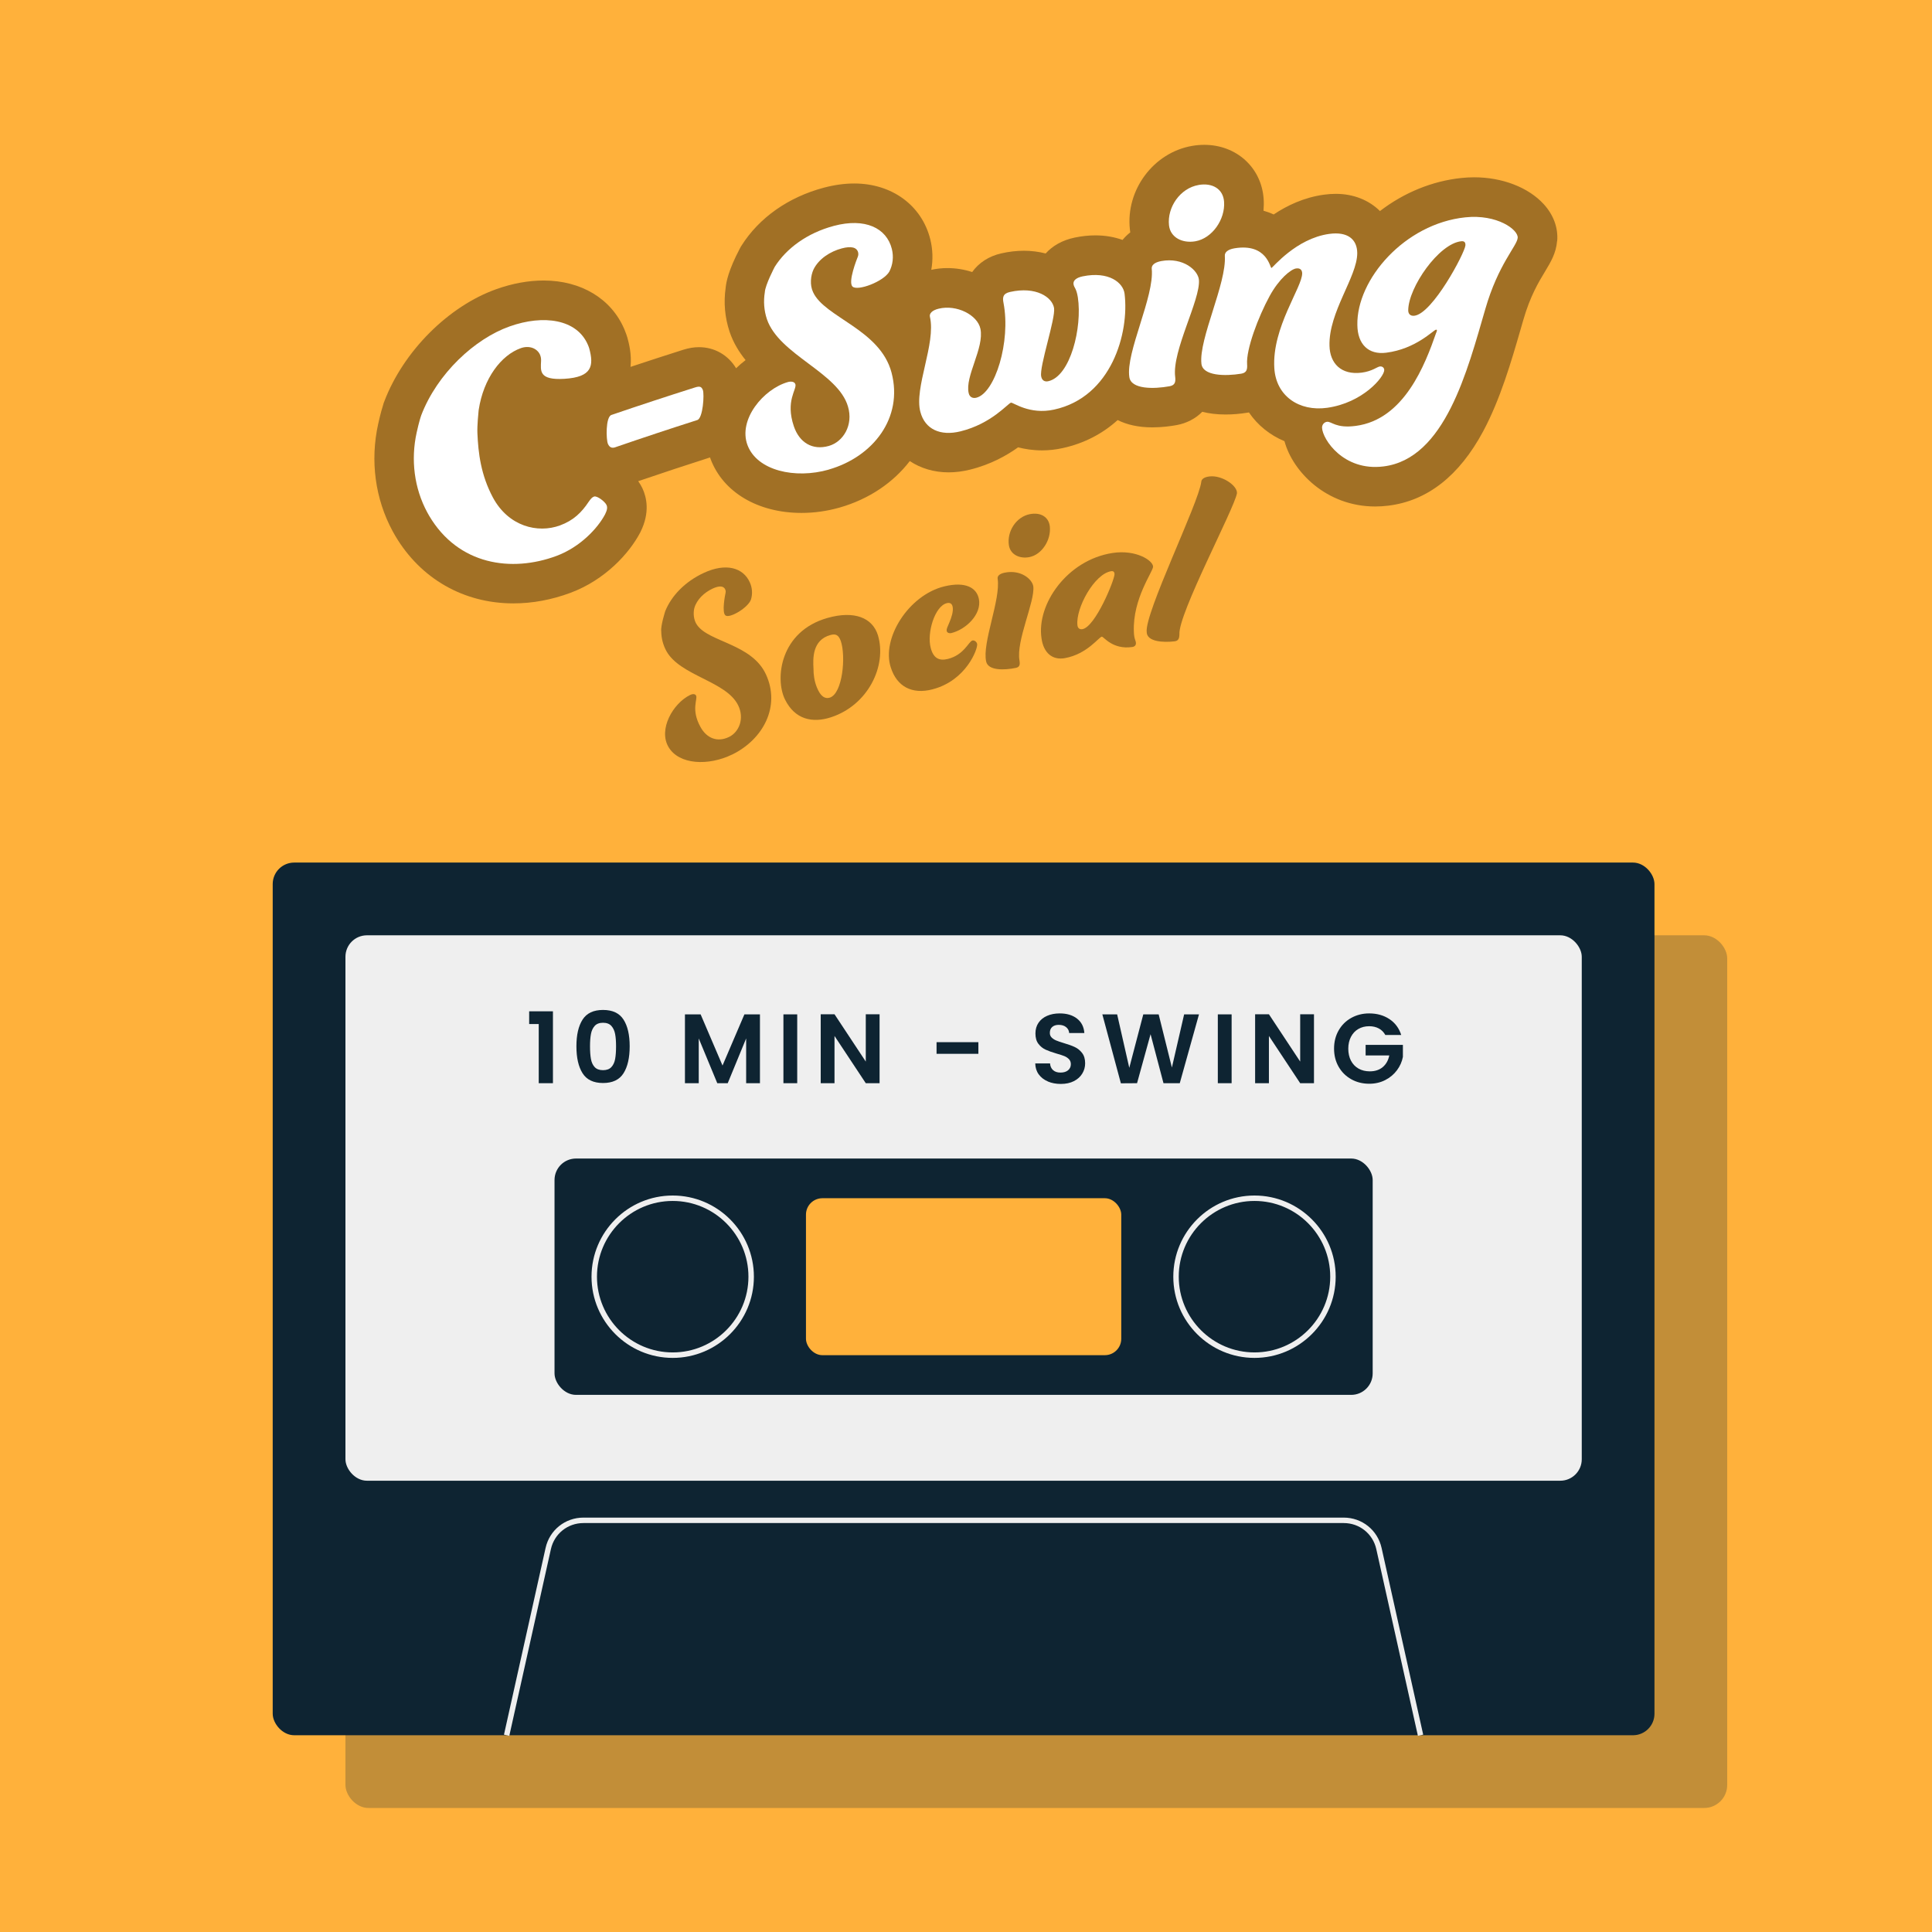 <?xml version="1.0" encoding="UTF-8"?>
<svg id="Layer_2" xmlns="http://www.w3.org/2000/svg" viewBox="0 0 708.66 708.66">
  <defs>
    <style>
      .cls-1 {
        fill: #ffb13b;
      }

      .cls-2 {
        fill: #fff;
      }

      .cls-3, .cls-4 {
        fill: #0e2432;
      }

      .cls-5 {
        fill: #efefef;
      }

      .cls-6 {
        fill: #a17025;
      }

      .cls-4 {
        opacity: .25;
      }
    </style>
  </defs>
  <g id="Layer_1-2" data-name="Layer_1">
    <g>
      <g>
        <rect class="cls-1" y="0" width="708.66" height="708.66"/>
        <g>
          <g>
            <path class="cls-6" d="M571.14,88.41c-.36,4.46-2.33,7.71-4.4,11.15-2.31,3.81-5.47,9.02-8,17.85l-.02.07c-.34,1.17-.69,2.37-1.04,3.59-3.27,11.29-7.33,25.34-13.65,37.13-8.78,16.36-20.49,25.53-34.82,27.28-1.56.19-3.2.3-4.79.3-17.93,0-30.28-12.82-33.27-23.95-5.36-2.23-9.86-5.87-13.04-10.55-.16.03-.31.06-.47.08-2.74.45-5.53.68-8.11.68-3.29,0-6.11-.37-8.53-1-2.55,2.6-5.89,4.23-9.33,4.87-2.12.39-5.39.85-8.97.85-5.22,0-9.43-1.01-12.74-2.68-5.35,4.83-12.04,8.52-20.25,10.3-2.46.54-5,.82-7.51.82-3.33,0-6.28-.48-8.76-1.12-4.08,2.92-9.97,6.3-17.67,8.19-2.66.66-5.3.99-7.85.99-5.33,0-10.2-1.48-14.21-4.14-6,7.82-14.83,13.92-25.69,17.04-4.59,1.31-9.3,1.98-14.02,1.98-15.99,0-28.78-7.58-33.36-19.78-.07-.19-.13-.38-.19-.57-.08.03-.16.06-.25.08-8.7,2.78-17.45,5.68-26.1,8.63.6.85,1.12,1.72,1.53,2.58,1.59,3.39,2.8,8.96-.66,15.96l-.08.17-.09.17c-3.97,7.55-12.79,17.31-25.59,22.08-3.44,1.28-6.92,2.24-10.41,2.89-3.49.65-7,.97-10.5.97-18.23,0-34.02-9.03-43.32-24.78l-.05-.08c-.31-.54-.62-1.08-.91-1.62-6.41-11.83-8.3-25.8-5.31-39.31.86-3.89,1.57-6.26,1.95-7.42l.07-.27.24-.62c7.01-18.41,23.56-34.96,41.17-41.19,5.86-2.08,11.68-3.14,17.27-3.14,13.72,0,24.78,6.65,29.56,17.78l.03.07c.68,1.6.97,2.57,1.14,3.16.5,1.84,1.62,5.94,1.14,10.67,6.41-2.13,12.86-4.23,19.27-6.26,2.1-.66,3.95-.97,5.84-.97,5.71,0,10.7,2.9,13.61,7.73,1.11-1.06,2.26-2.07,3.48-2.99-2.43-3-4.49-6.38-5.83-10.29l-.05-.16c-1.73-5.21-2.21-10.62-1.43-16.08.19-2.04,1-6.43,5.24-14.47l.27-.5.3-.48c6.47-10.26,17.21-17.81,30.24-21.27,3.83-1.01,7.57-1.53,11.11-1.53,13.84,0,24.8,8.04,27.9,20.49.92,3.69,1.03,7.5.36,11.18,1.92-.42,3.9-.64,5.88-.64,3.16,0,6.25.51,9.13,1.45,2.39-3.36,6.08-5.82,10.73-6.86,2.8-.63,5.57-.95,8.26-.95s5.47.35,7.96,1c2.46-2.74,6.03-4.88,10.74-5.85,2.55-.52,5.06-.79,7.48-.79,3.7,0,7.03.61,9.98,1.67.82-1,1.75-1.93,2.83-2.76-.06-.36-.11-.73-.14-1.11-1.57-14.44,8.67-28.18,22.82-30.62,1.5-.26,3-.39,4.47-.39,11.78,0,20.93,8.3,21.77,19.74.11,1.49.08,2.96-.05,4.42,1.21.34,2.46.79,3.73,1.38,4.81-3.21,11.03-6.23,18.4-7.25,1.5-.21,2.98-.31,4.4-.31,6.55,0,12.21,2.35,16.19,6.31,8.84-6.78,19.18-11.02,29.88-12.13,1.55-.16,3.12-.25,4.66-.25,10.33,0,19.87,3.68,25.51,9.83,3.6,3.92,5.36,8.72,4.96,13.52Z"/>
            <path class="cls-6" d="M322.03,233.02c-2-6.47-8.68-9.13-18.49-6.36-17.47,4.94-19.33,22.29-15.63,29.85,3.64,7.45,10.14,8.79,16.89,6.59,13.6-4.44,20.58-18.83,17.23-30.08ZM304.38,255.89c-1.78.57-3.39-.43-4.72-3.68-1-2.43-1.28-4.89-1.27-6.94-.2-3.66-.5-10.54,6.26-12.36,1.83-.49,2.93-.08,3.75,2.2,1.93,5.59.68,19.26-4.02,20.78Z"/>
            <path class="cls-6" d="M342.13,252.83c-7.72,2.03-13.19-1.11-15.37-7.96-3.55-10.59,6.5-26.63,19.64-29.79,7.81-1.88,11.88.51,12.67,4.69,1.05,5.62-4.84,11.14-10.05,12.42-.84.21-1.61-.1-1.74-.67-.2-.85.25-1.46,1.01-3.34.71-1.67,1.49-4.05,1.13-5.66-.25-1.13-.96-1.56-2.12-1.28-4.41,1.07-7.4,10.94-5.9,16.46.98,3.75,3.1,4.8,6.28,4,5.99-1.49,7.62-6.44,9.02-6.77.65-.15,1.55.43,1.72,1.29.29,1.74-3.99,13.39-16.29,16.6Z"/>
            <path class="cls-6" d="M373.95,242.32c.23,1.44.1,2.36-1.33,2.66-4.19.88-10.2,1.06-10.9-2.36-1.52-6.83,5.37-22.66,4.22-30.33-.16-.96.61-1.82,2.5-2.22,5.98-1.26,10.23,2.37,10.58,5.07.62,5.6-6.38,19.9-5.07,27.17ZM377.83,188.58c3.79-.73,6.87.97,7.25,4.55.51,4.94-2.91,10.31-7.51,11.22-3.51.69-6.95-.87-7.5-4.33-.79-4.99,2.58-10.45,7.75-11.45Z"/>
            <path class="cls-6" d="M415.33,237.32c-7.29,1.08-10.53-3.89-11.19-3.79-1.12.19-5.38,6.38-13.51,7.87-4.56.84-7.86-1.86-8.6-7.26-1.89-12.48,9.4-28.73,26.01-31.3,8.67-1.34,14.93,2.77,14.91,5.04-.05,1.87-7.49,11.67-7.05,23.74.08,2.95.73,3.14.76,4.32.02.69-.42,1.24-1.33,1.38ZM395.2,229.32c.09.97.71,1.65,1.83,1.46,4.76-.84,11.76-18.01,11.78-20.17-.04-.88-.45-1.21-1.24-1.09-6.11.94-13.04,13.5-12.37,19.8Z"/>
            <path class="cls-6" d="M432.61,232.66c-.03,1.48-.33,2.4-1.78,2.58-4.26.51-10.16.13-10.22-3.4-.77-7.07,19.01-47.16,20.02-55.08.04-.99,1.03-1.79,3.08-2.01,4.55-.5,10.25,3.4,10.01,6.19-1.07,5.85-21.58,44.21-21.11,51.72Z"/>
            <path class="cls-6" d="M268.55,276.76c-8.71,4.25-19.47,3.77-23.32-2.72-3.86-6.5,1.63-16.05,7.91-19.13.81-.4,1.81-.47,2.17.21.71,1.34-1.97,5.01,1.62,11.53,2.3,4.18,6.23,5.73,10.49,3.66,3.73-1.81,5.71-6.88,3.31-11.65-4.34-8.83-21.22-10.72-26.31-19.86-1.23-2.27-1.84-4.72-1.88-7.25-.25-2,1.48-7.41,1.48-7.41,2.26-5.55,7.16-10.76,14.13-14,8.07-3.75,14.44-1.99,16.89,3.48.92,2.07,1.03,4.25.42,6.28-1.04,3.01-7.74,6.97-9.32,5.87-1.49-1.04-.15-7.64.02-8.45,0,0,0-.01,0-.02,0,0,0,0,0-.01,0,0,0,0,0-.02,0-.02,0-.03,0-.03.06-.38,0-.74-.16-1.07-.61-1.29-2.2-1.4-4.62-.27-3.01,1.4-5.8,3.97-6.7,7.15-.45,1.79-.3,4.36.99,6.18,4.37,6.33,20.08,6.88,25.28,18.14,5.39,11.69-.92,23.78-12.41,29.41Z"/>
          </g>
          <path class="cls-2" d="M314.72,93.98s0,.01-.02.04c0-.02,0-.03.01-.05h0Z"/>
          <g>
            <path class="cls-2" d="M225.69,164.06c-1.23.42-2.11.06-2.69-1.22-.7-1.5-.89-9.89,1.26-10.63,10.17-3.48,20.39-6.84,30.63-10.08,1.77-.56,2.41-.36,2.92.94.58,1.54.06,10.33-2.04,11-10.06,3.21-20.09,6.54-30.08,9.98Z"/>
            <path class="cls-2" d="M304,172.25c-12.35,3.53-26.29.4-29.81-8.97-3.53-9.38,5.86-20.57,14.77-23.13,1.15-.34,2.47-.19,2.78.77.62,1.92-3.73,6.08-.56,15.43,2.03,5.99,6.81,8.93,12.84,7.22,5.28-1.5,9.05-7.65,7.02-14.44-3.62-12.54-25.21-18.92-29.73-32.04-1.08-3.24-1.31-6.6-.77-9.91.14-2.68,3.65-9.33,3.65-9.33,4.25-6.72,11.85-12.38,21.7-15,11.4-3.02,19.31.75,21.24,8.46.72,2.91.36,5.79-.91,8.29-2.05,3.68-11.72,7.31-13.53,5.5-1.7-1.7,1.58-10.01,1.99-11.02,0,0,0-.02.01-.02,0,0,0-.01,0-.02,0,0,0-.01,0-.02.01-.03.02-.04.02-.04.16-.48.16-.97.04-1.44-.5-1.83-2.54-2.34-5.97-1.43-4.25,1.12-8.49,3.84-10.4,7.77-1.01,2.23-1.41,5.62-.14,8.29,4.23,9.28,24.62,13.64,28.79,29.55,4.32,16.51-6.72,30.83-23.03,35.51Z"/>
            <path class="cls-2" d="M341.1,116.22c-.3-1.23.81-2.41,3.19-2.99,6.62-1.62,14.27,2.3,15.33,7.37,1.47,7.05-5.77,17.47-4.3,23.62.34,1.48,1.51,1.97,2.77,1.67,6.91-1.67,12.72-20.62,10-34.77-.4-1.98-.27-3.44,2.38-4.03,9.56-2.15,15.49,1.92,16.16,5.9.59,3.87-5.46,21.48-4.72,25.08.28,1.49,1.3,2.04,2.56,1.77,8.22-1.8,12.54-19.86,10.89-30.75-.56-3.5-1.37-3.46-1.59-4.84-.2-1.25.86-2.38,3.38-2.89,9.6-1.96,14.82,2.34,15.34,6.35,1.78,14.38-4.77,37.95-25.86,42.53-9.02,1.98-15.04-2.71-15.8-2.54-1.14.27-7.12,7.71-18.53,10.52-7.37,1.82-13.02-.76-14.7-7.12-2.39-8.79,5.77-25.05,3.5-34.88Z"/>
            <path class="cls-2" d="M431.06,138.2c.21,1.89-.04,3.1-2.04,3.47-5.86,1.08-14.15,1.15-14.78-3.36-1.37-9.03,9.26-29.62,8.22-39.71-.15-1.26.95-2.37,3.49-2.84,8.04-1.47,13.51,3.37,13.82,6.92.56,7.35-9.9,25.94-8.72,35.53ZM439.67,67.84c5.01-.86,8.98,1.44,9.32,6.14.47,6.48-4.34,13.44-10.52,14.52-4.71.82-9.19-1.33-9.68-5.87-.71-6.56,4.05-13.61,10.87-14.78Z"/>
            <path class="cls-2" d="M475.45,98.46c-1.98.3-6.25,3.76-9.72,10.08-4.22,7.72-8.69,19.63-8.29,25.09.13,1.91-.17,3.11-2.17,3.44-5.88.96-14.14.86-14.59-3.69-.99-9.1,9.25-29.37,8.59-39.53-.1-1.27,1.04-2.36,3.59-2.78,11.97-1.95,12.98,7.32,13.51,7.22.5-.07,8.98-10.79,21.17-12.49,6.75-.94,10.28,1.95,10.3,7.07-.02,8.72-10.55,21.57-10.18,33.99.16,6.4,4.26,10.81,11.85,9.82,3.87-.51,5.62-2.14,6.62-2.26.88-.11,1.62.44,1.61,1.34-.05,2.59-7.89,11.98-20.92,13.82-10.24,1.44-18.79-4.27-19.4-14.58-.92-14.9,10.33-29.7,10.22-34.8-.04-1.15-.74-1.95-2.19-1.73Z"/>
            <path class="cls-2" d="M527.07,121.16c0-.26-.25-.23-.37-.22-.91.11-7.34,7.08-18.28,8.44-6.41.8-10.47-3.02-10.54-10.2-.33-16.63,17.31-37.14,39.62-39.46,11.68-1.22,19.45,4.54,19.19,7.52-.23,2.98-7.14,9.65-11.89,26.17-6.5,22.26-14.71,54.91-37.35,57.68-14.65,1.84-22.35-9.96-22.52-14.19-.03-1.15.8-2.04,1.77-2.18,1.7-.24,3.22,2.49,10.59,1.5,17.77-2.33,25.44-22.49,29.49-34.13.14-.27.27-.55.29-.93ZM516.54,113.77c-.03,1.29.72,2.23,2.27,2.04,6.68-.79,18.46-22.97,18.71-25.81.06-1.16-.45-1.62-1.52-1.51-8.26.85-19.37,16.92-19.46,25.28Z"/>
            <path class="cls-2" d="M222.47,185.23c-.59-1.27-3.48-3.48-4.58-3.09-.74.27-1.19.83-1.96,1.91-2.58,3.89-5.54,6.84-10.51,8.67-8.2,3.01-18.92.37-24.63-10.25-4.41-8.27-5.37-16.29-5.68-23.65-.11-2.66.35-7.25.44-8.16.01-.11.02-.21.04-.32,1.76-11.57,8.25-20.09,15.45-22.64,3.08-1.09,5.95.05,7.02,2.37,0,0,0,0,0,.01.33.71.44,1.5.41,2.28-.15,3.63-.91,7.15,8.52,6.59,10.27-.6,10.87-4.83,9.13-11.2-.09-.34-.31-.88-.5-1.32-4.02-9.34-16.2-11.14-28.69-6.7-12.75,4.51-26.57,17.25-32.45,32.68v.04c-.12.3-.77,2.23-1.65,6.23-2.19,9.91-.93,20.35,3.9,29.28.22.41.46.83.7,1.24,10.7,18.11,30.25,20.82,46.69,14.71,8.67-3.23,15.13-10.13,17.83-15.26.72-1.47.95-2.49.52-3.41Z"/>
          </g>
        </g>
        <g>
          <rect class="cls-4" x="126.71" y="343.07" width="506.83" height="320.1" rx="8.44" ry="8.44"/>
          <g>
            <rect class="cls-3" x="100.03" y="316.39" width="506.83" height="320.1" rx="7.88" ry="7.88"/>
            <rect class="cls-5" x="126.71" y="343.07" width="453.48" height="200.06" rx="7.88" ry="7.88"/>
            <rect class="cls-3" x="203.4" y="424.95" width="300.1" height="86.69" rx="7.88" ry="7.88"/>
            <path class="cls-5" d="M520.09,636.71l-15.26-68.48c-1.25-5.63-6.16-9.57-11.93-9.57H214c-5.77,0-10.68,3.93-11.93,9.57l-15.26,68.48-1.95-.44,15.26-68.48c1.46-6.55,7.17-11.13,13.88-11.13h278.89c6.71,0,12.42,4.58,13.88,11.13l15.26,68.48-1.95.44Z"/>
            <path class="cls-5" d="M246.75,498.08c-16.42,0-29.78-13.36-29.78-29.78s13.36-29.78,29.78-29.78,29.78,13.36,29.78,29.78-13.36,29.78-29.78,29.78ZM246.75,440.51c-15.32,0-27.78,12.46-27.78,27.78s12.46,27.78,27.78,27.78,27.78-12.46,27.78-27.78-12.46-27.78-27.78-27.78Z"/>
            <path class="cls-5" d="M460.15,498.08c-16.42,0-29.78-13.36-29.78-29.78s13.36-29.78,29.78-29.78,29.78,13.36,29.78,29.78-13.36,29.78-29.78,29.78ZM460.15,440.51c-15.32,0-27.78,12.46-27.78,27.78s12.46,27.78,27.78,27.78,27.78-12.46,27.78-27.78-12.46-27.78-27.78-27.78Z"/>
            <rect class="cls-1" x="295.63" y="439.51" width="115.65" height="57.57" rx="6.02" ry="6.02"/>
          </g>
        </g>
      </g>
      <g>
        <path class="cls-3" d="M194.1,375.62v-4.67h8.72v26.37h-5.21v-21.7h-3.51Z"/>
        <path class="cls-3" d="M213.69,373.99c1.51-2.36,4.01-3.54,7.51-3.54s6,1.18,7.51,3.54c1.51,2.36,2.26,5.63,2.26,9.8s-.75,7.49-2.26,9.88c-1.51,2.39-4.01,3.58-7.51,3.58s-6-1.19-7.51-3.58c-1.51-2.39-2.26-5.68-2.26-9.88s.75-7.44,2.26-9.8ZM225.63,379.29c-.23-1.22-.69-2.21-1.38-2.98-.69-.77-1.71-1.16-3.06-1.16s-2.37.39-3.06,1.16c-.69.77-1.15,1.77-1.37,2.98-.23,1.22-.34,2.72-.34,4.5s.11,3.37.33,4.61c.22,1.24.67,2.24,1.37,3,.7.76,1.72,1.14,3.07,1.14s2.38-.38,3.07-1.14c.7-.76,1.16-1.76,1.38-3,.22-1.24.33-2.78.33-4.61s-.11-3.29-.34-4.5Z"/>
        <path class="cls-3" d="M278.75,372.07v25.25h-5.06v-16.42l-6.76,16.42h-3.83l-6.8-16.42v16.42h-5.06v-25.25h5.75l8.03,18.77,8.03-18.77h5.72Z"/>
        <path class="cls-3" d="M292.42,372.07v25.25h-5.06v-25.25h5.06Z"/>
        <path class="cls-3" d="M322.63,397.32h-5.06l-11.47-17.33v17.33h-5.06v-25.29h5.06l11.47,17.36v-17.36h5.06v25.29Z"/>
        <path class="cls-3" d="M358.87,382.27v4.27h-15.34v-4.27h15.34Z"/>
        <path class="cls-3" d="M384.35,396.67c-1.41-.6-2.53-1.47-3.35-2.6-.82-1.13-1.24-2.47-1.27-4.01h5.43c.07,1.04.44,1.86,1.1,2.46.66.6,1.57.9,2.73.9s2.11-.28,2.79-.85c.67-.57,1.01-1.31,1.01-2.22,0-.75-.23-1.36-.69-1.84-.46-.48-1.03-.86-1.72-1.14s-1.63-.58-2.84-.92c-1.64-.48-2.97-.96-4-1.43-1.03-.47-1.91-1.18-2.64-2.13-.74-.95-1.1-2.22-1.1-3.82,0-1.5.37-2.8,1.12-3.91.75-1.11,1.8-1.96,3.15-2.55s2.89-.89,4.63-.89c2.6,0,4.72.63,6.35,1.9,1.63,1.27,2.53,3.03,2.69,5.3h-5.57c-.05-.87-.42-1.59-1.1-2.15-.69-.57-1.6-.85-2.73-.85-.99,0-1.78.25-2.37.76-.59.51-.89,1.24-.89,2.21,0,.67.22,1.24.67,1.68s1,.81,1.66,1.08c.66.28,1.6.6,2.8.96,1.64.48,2.98.96,4.02,1.45,1.04.48,1.93,1.21,2.68,2.17.75.96,1.12,2.23,1.12,3.8,0,1.35-.35,2.61-1.05,3.76-.7,1.16-1.72,2.08-3.07,2.77-1.35.69-2.95,1.03-4.81,1.03-1.76,0-3.35-.3-4.76-.9Z"/>
        <path class="cls-3" d="M439.79,372.07l-7.05,25.25h-5.97l-4.74-17.98-4.96,17.98-5.93.04-6.8-25.29h5.43l4.45,19.61,5.14-19.61h5.64l4.85,19.5,4.49-19.5h5.46Z"/>
        <path class="cls-3" d="M451.76,372.07v25.25h-5.06v-25.25h5.06Z"/>
        <path class="cls-3" d="M481.97,397.32h-5.06l-11.47-17.33v17.33h-5.06v-25.29h5.06l11.47,17.36v-17.36h5.06v25.29Z"/>
        <path class="cls-3" d="M508.16,379.67c-.58-1.06-1.37-1.87-2.39-2.42-1.01-.55-2.2-.83-3.55-.83-1.5,0-2.82.34-3.98,1.01-1.16.67-2.06,1.64-2.71,2.89-.65,1.25-.98,2.7-.98,4.34s.33,3.16.99,4.41c.66,1.25,1.59,2.22,2.77,2.89s2.56,1.01,4.12,1.01c1.93,0,3.51-.51,4.74-1.54,1.23-1.03,2.04-2.45,2.42-4.29h-8.68v-3.87h13.67v4.41c-.34,1.76-1.06,3.39-2.17,4.88-1.11,1.5-2.54,2.7-4.29,3.6-1.75.9-3.71,1.36-5.88,1.36-2.44,0-4.64-.55-6.6-1.65s-3.51-2.62-4.63-4.58-1.68-4.17-1.68-6.66.56-4.71,1.68-6.67c1.12-1.96,2.66-3.5,4.63-4.59s4.15-1.65,6.57-1.65c2.85,0,5.32.69,7.42,2.08,2.1,1.39,3.54,3.33,4.34,5.84h-5.82Z"/>
      </g>
    </g>
  </g>
</svg>